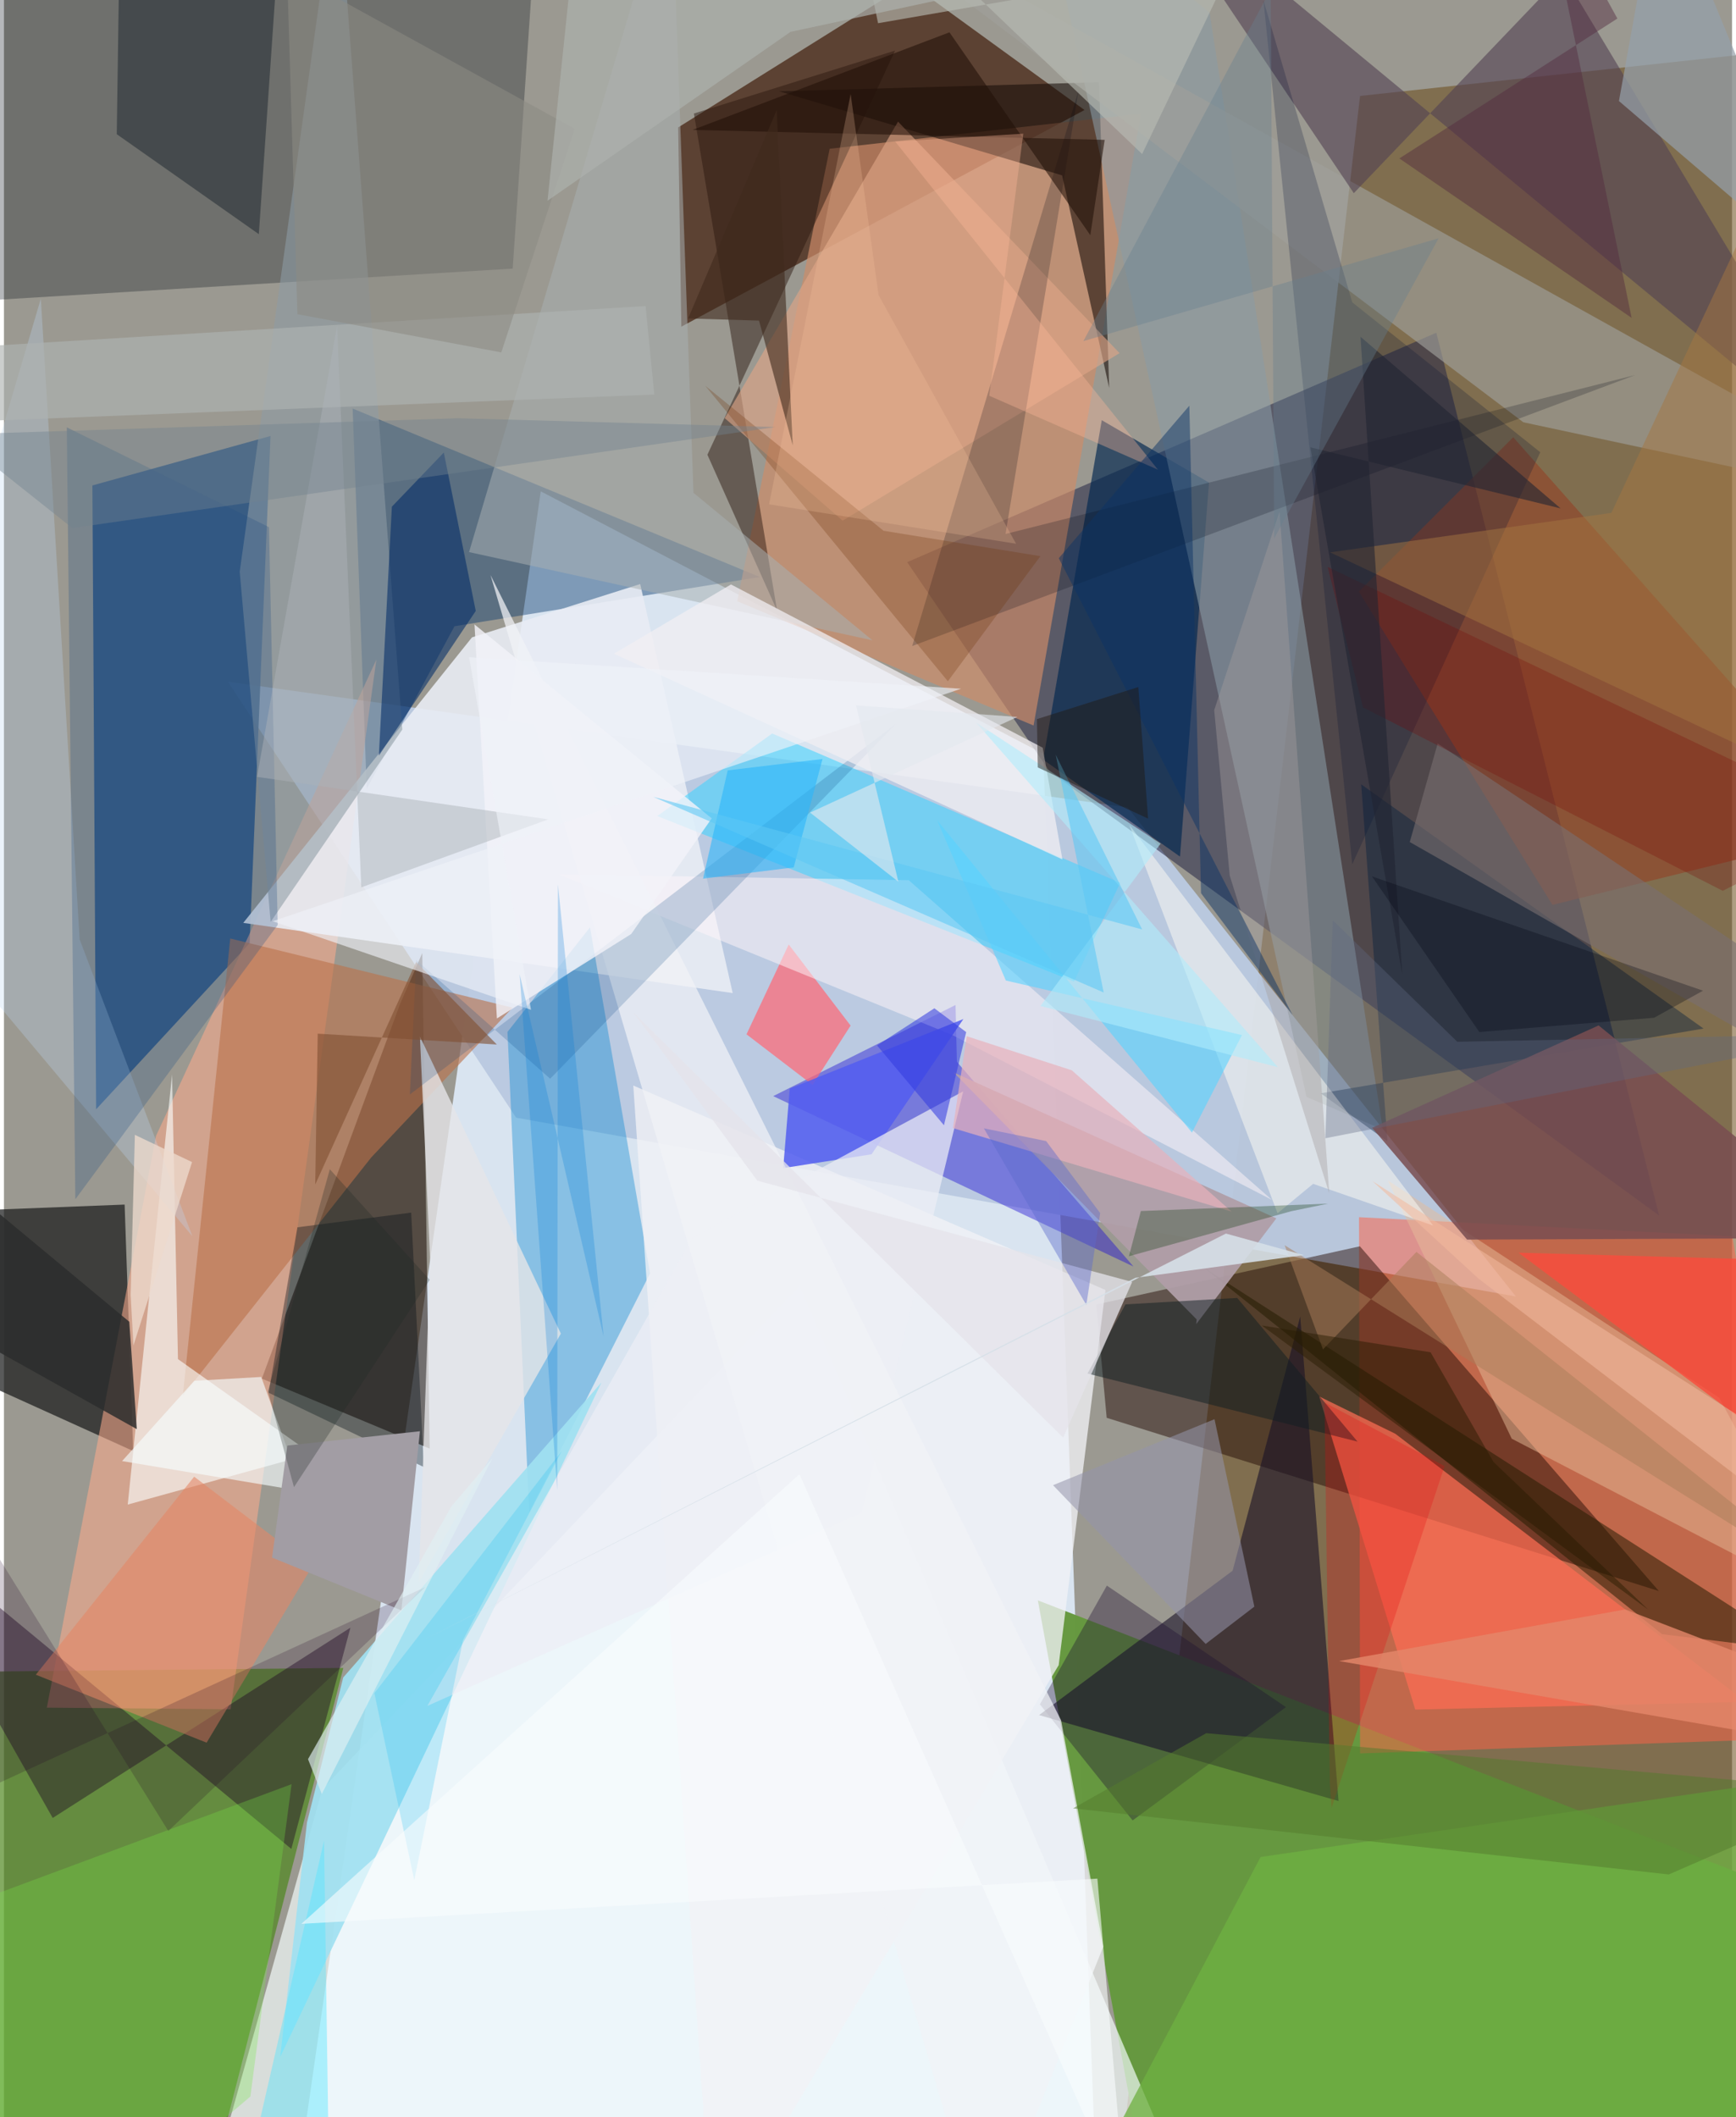 <svg xmlns="http://www.w3.org/2000/svg" width="228" height="278" viewBox="0 0 836 1024"><path fill="#9b9991" d="M0 0h836v1024H0z"/><path fill="#dbe6f3" fill-opacity=".973" d="M502.816 364.594L529.49 1086H137.54l122.15-848.347z"/><path fill="#684918" fill-opacity=".537" d="M656.04 46.405l187.14-20.228 30.663 1048.81L535.563 1086z"/><path fill="#bacae0" fill-opacity=".965" d="M108.297 329.719l435.269 60.777 187.873 236.573-483.651-86.491z"/><path fill="#292a48" fill-opacity=".565" d="M505.83 373.113l-68.887-101.225 255.988-110.959 107.797 426.967z"/><path fill="#3f1a06" fill-opacity=".678" d="M522.739 53.209L437.998-8.294 326.17 61.63l1.525 96.36z"/><path fill="#2f5682" fill-opacity=".91" d="M118.855 456.199L44.59 536.517l-1.804-301.724 86.168-23.92z"/><path fill="#4e861d" fill-opacity=".694" d="M164.183 806.72l-186.035 1.913L-62 1020.219l168.052 12.794z"/><path fill="#190a00" fill-opacity=".541" d="M191.734 485.328l10.64-24.374 3.574 239.675-81.182-33.846z"/><path fill="#669840" fill-opacity=".992" d="M500.165 774.034l48.688 264.745L898 1086l-19.685-165z"/><path fill="#fc6248" fill-opacity=".522" d="M836.124 597.952l40.915 242.51-220.991 7.61-.513-259.352z"/><path fill="#220a04" fill-opacity=".475" d="M533.468 685.739l267.106 83.78-144.618-166.725-127.538 28.15z"/><path fill="#1c1d1e" fill-opacity=".729" d="M-10.712 585.308L-62 645.41l124.52 56.402-4.146-119.2z"/><path fill="#0b131b" fill-opacity=".302" d="M257.135-32.386l-11.02 162.305-298.934 18.058L-62-40.017z"/><path fill="#08386d" fill-opacity=".431" d="M168.68 197.591l6.813 183.955 42.48-78.664 147.672-23.8z"/><path fill="#f7ffff" fill-opacity=".663" d="M97.031 1068.879l56.982-203.533L384.99 621.662 582.853 1086z"/><path fill="#ce8b68" fill-opacity=".675" d="M498.104 350.907L550.06 54.945l-150.6 17.007-44.75 218.833z"/><path fill="#feac8c" fill-opacity=".549" d="M20.747 825.931l52.806-276.517 106.61-230.362-70.483 507.65z"/><path fill="#191128" fill-opacity=".596" d="M627.088 636.744l-32.704 122.961-93.616 69.821 144.852 41.558z"/><path fill="#e9ecf3" fill-opacity=".902" d="M307.806 282.48l44.745 197.836-236.786-33.946 110.66-138.1z"/><path fill="#0688d0" fill-opacity=".384" d="M243.586 499.1l39.926-50.578 29.045 167.395-58.469 115.408z"/><path fill="#1a0bd4" fill-opacity=".416" d="M460.349 486.077l.655 27.49 85.438 99.025-174.301-82.44z"/><path fill="#002650" fill-opacity=".659" d="M582.964 233.418l-14.024 180.89-66.18-46.89 28.33-164.184z"/><path fill="#190e09" fill-opacity=".588" d="M534.688 187.678l-4.93-147.888-154.805 4.365L511.91 84.811z"/><path fill="#899aa5" fill-opacity=".576" d="M630.14 530.532L500.26-62l82.982 68.116 83.838 540.27z"/><path fill="#ff6d54" fill-opacity=".718" d="M842.774 823.122l-169.649-129.65-36.911-18.086 46.534 151.462z"/><path fill="#40d2ff" fill-opacity=".565" d="M371.651 354.768l168.352 72.2-22.321 47.77-201.64-80.054z"/><path fill="#ba724b" fill-opacity=".608" d="M246.055 487.377l-68.367 72.425L86.546 675l22.933-221.076z"/><path fill="#fbfffd" fill-opacity=".612" d="M84.181 657.355l64.627 45.825-88.929 24.526 21.446-208.013z"/><path fill="#a0e0f1" fill-opacity=".925" d="M164.125 811.327L289.08 668.615 133.628 994.877l12.954-113.352z"/><path fill="#914427" fill-opacity=".639" d="M898 401.018l-148.899 36.656-93.644-151.562 74.685-74.628z"/><path fill="#a09f9b" fill-opacity=".647" d="M898 239.126L735.043 204.24 382.534-62l480.617 267.494z"/><path fill="#544354" fill-opacity=".616" d="M548.633-62L898 226.76 754.241-12.45 653.023 93.431z"/><path fill="#f2f1f6" fill-opacity=".773" d="M510.257 805.359l22.605-181.442-228.414-98.882L342.761 1086z"/><path fill="#e6be9a" fill-opacity=".482" d="M729.42 695.85l154.227 80.118-53.857-99.925-160.336-105.129z"/><path fill="#1d0722" fill-opacity=".424" d="M139.026 894.259l28.581-107.014L23.581 879.28-62 727.995z"/><path fill="#2a160d" fill-opacity=".471" d="M333.78 54.904l97.314-30.43-90.785 195.464 33.71 75.405z"/><path fill="#231c01" fill-opacity=".525" d="M898 817.044l-316.962-203.52 221.098 176.858L898 802.177z"/><path fill="#0b1620" fill-opacity=".416" d="M123.304 113.259l8.437-122.767L56.426-62 54.57 64.907z"/><path fill="#011d3c" fill-opacity=".4" d="M637.063 528.8l185.145-31.32L656.6 379.358l12.68 172.691z"/><path fill="#fe6775" fill-opacity=".706" d="M379.647 456.817l-20.436 43.442 31.961 24.476 18.412-28.681z"/><path fill="#fef5f9" fill-opacity=".51" d="M437.72 425.724l-169.584-2.867 190.485 77.68 154.753 79.788z"/><path fill="#8e9ca4" fill-opacity=".573" d="M129.016 445.903l-14.966-169.4L161.307-62l31.404 414.87z"/><path fill="#002c68" fill-opacity=".565" d="M181.366 365.474l6.298-120.405 25.12-26.185 15.458 76.614z"/><path fill="#dfa486" fill-opacity=".62" d="M348.656 202.227l83.878-143.401 107.164 111.98-133.972 81.015z"/><path fill="#af9ea7" fill-opacity=".945" d="M459.422 518.691l117.579 119.472-.24 2.311 38.783-51.2z"/><path fill="#000d16" fill-opacity=".361" d="M203.154 709.58l-75.115-35.956 13.918-80.026 55.049-7.097z"/><path fill="#535df0" fill-opacity=".859" d="M376.974 564.967l42.745-6.68 44.423-65.408-83.995 33.6z"/><path fill="#000717" fill-opacity=".212" d="M484.527 258.268l35.36-214.616-80.506 268.81 349.764-131.066z"/><path fill="#031031" fill-opacity=".227" d="M609.3.167l42.952 417.898 90.964-199.347-90.933-72.48z"/><path fill="#edeef5" fill-opacity=".722" d="M204.83 825.077L333.012 598.57l131.043-70.724-49.092 203.784z"/><path fill="#6fb041" fill-opacity=".753" d="M884.423 857.771l-41.53 195.605-322.93 11.526 87.962-166.742z"/><path fill="#95a0a9" fill-opacity=".714" d="M801.293-62L781.285 48.868 898 148.852v23.614z"/><path fill="#bed8f4" fill-opacity=".298" d="M-62 415.332L91.163 597.945 36.619 454.36 17.84 144.451z"/><path fill="#fdfaf4" fill-opacity=".514" d="M544.414 398.965l71.718 187.841 17.205-14.23 58.081 20.191z"/><path fill="#e6e5e8" fill-opacity=".788" d="M201.223 501.286l4.957 108.27-5.524 155.813 68.758-120.349z"/><path fill="#101f22" fill-opacity=".506" d="M542.553 630.87l-18.371 33.459 130.65 32.932-58.219-69.502z"/><path fill="#a8afb1" fill-opacity=".537" d="M224.995 267.027l195.177 42.683-86.605-71.355L322.796-62z"/><path fill="#784e51" fill-opacity=".855" d="M898 598.796l-126.554-102.83L661.89 545.48l45.935 54.072z"/><path fill="#75e945" fill-opacity=".29" d="M-62 937.636l201.144-74.691-19.935 151.072-83.025 70.466z"/><path fill="#e48664" fill-opacity=".569" d="M92.019 714.215l-76.61 95.79 82.634 32.868 51.035-85.213z"/><path fill="#1d1030" fill-opacity=".357" d="M501.164 824.32l32.39-57.417 86.63 58.775-74.153 54.787z"/><path fill="#9595aa" fill-opacity=".553" d="M585.628 686.416l19.276 90.653-23.555 18.045-73.836-76.78z"/><path fill="#f94d3d" fill-opacity=".824" d="M879.219 715.37l-146.55-109.489L898 610.495l-4.1-175.056z"/><path fill="#f1f2f7" fill-opacity=".725" d="M511.395 832.052l20.429 109.468-57.85 144.48-238.597-807.881z"/><path fill="#a57541" fill-opacity=".494" d="M846.536 363.821L641.54 267.147l136.076-19.074L898-8.563z"/><path fill="#56d3ff" fill-opacity=".592" d="M484.685 474.25L598.9 500.63l-24.172 47.167-123.261-151.036z"/><path fill="#f5feff" fill-opacity=".631" d="M144.484 721.271l-87.334-14.6 34.918-38.83 32.39-1.859z"/><path fill="#003f7e" fill-opacity=".192" d="M196.365 529.37L431.73 349.926 264.23 521.74l-64.792-57.457z"/><path fill="#2b2d2c" fill-opacity=".839" d="M-62 537.36v83.263L64.268 691.22l-3.629-51.928z"/><path fill="#e8b1bb" fill-opacity=".69" d="M516.597 517.673l-50.853-16.498-6.662 44.43 134.847 40.427z"/><path fill="#f1eff3" fill-opacity=".749" d="M295.114 316.185l56.606-33.505 150.8 78.96 9.518 54.014z"/><path fill="#7a6f71" fill-opacity=".596" d="M850.014 464.255L693.586 359.603l-13.498 47.66 167.647 95.39z"/><path fill="#f2f2f9" fill-opacity=".816" d="M303.469 451.728l38.92-55.914-114.759-93.798 10.841 190.58z"/><path fill="#a29da4" d="M129.704 753.354l7.372-54.191 64.156-6.926-8.982 86.625z"/><path fill="#b9bbb4" fill-opacity=".624" d="M407.856-62L550.613 74.494 595.08-18.63 422.866 11.232z"/><path fill="#221107" fill-opacity=".573" d="M525.551 113.759L457.404 15.63 333.126 62.837l199.371 4.803z"/><path fill="#244f84" fill-opacity=".271" d="M128.206 254.964l4.22 192.406-97.894 132.674-4.123-373.34z"/><path fill="#50e5ff" fill-opacity=".416" d="M154.852 890.281L109.914 1086-62 1070.408 157.734 1086z"/><path fill="#e8000b" fill-opacity=".243" d="M638.827 678.303l2.591 184.086.845 12.06 54.672-165.343z"/><path fill="#ffba9b" fill-opacity=".353" d="M431.13 68.453l61.993-3.79-16.462 126.75 81.605 35.76z"/><path fill="#402b1d" fill-opacity=".6" d="M373.83 53.25l7.766 162.154-16.324-60.332-34.295-1.04z"/><path fill="#afb3b1" fill-opacity=".643" d="M310.402 148.028l4.218 42.813-366.95 14.442L-62 170.63z"/><path fill="#e5876a" fill-opacity=".8" d="M898 822.014l-4.63 24.375L645.96 803.4l138.393-24.97z"/><path fill="#557b2e" fill-opacity=".514" d="M805.392 906.61L898 866.327 581.6 838.29l-64.386 36.352z"/><path fill="#6b3000" fill-opacity=".247" d="M501.399 268.993l-44.769 60.519-117.35-142.914 86.232 70.113z"/><path fill="#790000" fill-opacity=".251" d="M831.497 430.864L898 397.267 640.361 274.186l17.1 67.936z"/><path fill="#52293d" fill-opacity=".443" d="M780.525 8.968l-105.478 67.66 112.367 77.115L744.412-56.77z"/><path fill="#8c8b84" fill-opacity=".565" d="M141.964 151.961l-4.999-166.263L276.148 62.3l-35.551 108.146z"/><path fill="#e4e3ea" fill-opacity=".765" d="M364.496 571.067l181.3 48.964-33.371 75.31L304.56 489.748z"/><path fill="#1e0023" fill-opacity=".2" d="M-62 889.73V657.584L79.508 885.571l124.303-117.936z"/><path fill="#815032" fill-opacity=".608" d="M150.586 572.903l48.81-107.616 39.05 39.913-86.66-5.256z"/><path fill="#a69d9d" fill-opacity=".4" d="M585.483 343.47l7.508 80.038 48.162 153.776-24.064-329.822z"/><path fill="#28b6fb" fill-opacity=".573" d="M395.991 367.099l-45.868 5.501-11.926 52.366 43.876-5.442z"/><path fill="#0c3465" fill-opacity=".475" d="M573.454 196.223l5.655 235.781 44.267 58.89-113.087-220.902z"/><path fill="#0c390c" fill-opacity=".306" d="M550.007 585.737l90.573-3.589-17.884 3.684-78.477 21.78z"/><path fill="#acb3b8" fill-opacity=".478" d="M122.443 375.74L263.33 396.3l-90.455 32.877-11.73-271.604z"/><path fill="#b0ecfb" fill-opacity=".592" d="M616.321 516.17L470.324 349.493l89.254 58.535-58.16 78.529z"/><path fill="#eddacd" fill-opacity=".78" d="M62.63 650.782L61.283 626.3l2.048-77.41 27.67 13.173z"/><path fill="#fac5a1" fill-opacity=".239" d="M409.604 45.472l13.495 97.216 66.53 120.303-119.49-19.06z"/><path fill="#5cc8f5" fill-opacity=".576" d="M508.82 365.045l41.806 84.495-236.509-64.138 217.897 94.635z"/><path fill="#eff2f8" fill-opacity=".631" d="M463.022 333.114L130.01 445.571l124.96 42.83-29.954-170.544z"/><path fill="#212532" fill-opacity=".592" d="M632.022 216.354l121.028 29.532-96.792-83.007 20.206 308.528z"/><path fill="#14bdf4" fill-opacity=".22" d="M222.088 793.186L198.496 909.35 179.2 818.94l90.555-117.038z"/><path fill="#e4e8ee" fill-opacity=".616" d="M490.275 346.766l-78.068-5.61 20.488 85.305-42.719-33.44z"/><path fill="#aa7e5a" fill-opacity=".498" d="M683.333 605.489L898 776.322 619.561 602.267l18.548 50.383z"/><path fill="#677e8f" fill-opacity=".373" d="M694.032 115.269l-79.536 145.146L612.808-5.16l-90.605 170.13z"/><path fill="#f9fbfd" fill-opacity=".612" d="M143.885 930.498l385.087-21.879 13.873 160.059-158.011-355.665z"/><path fill="#017dd6" fill-opacity=".247" d="M268.005 427.749l-.35 292.944-18.18-249.506 40.636 175.347z"/><path fill="#adb1ad" fill-opacity=".694" d="M380.526 15.412L741.093-62H279.528L262.953 97.09z"/><path fill="#010411" fill-opacity=".294" d="M713.737 499.17l84.559-6.914 23.663-13.092-160.157-55.284z"/><path fill="#72838f" fill-opacity=".416" d="M-23.875 210.149l243.5-7.862 153.562 4.262L33.07 255.41z"/><path fill="#343cdf" fill-opacity=".565" d="M422.372 505.643l27.731-17.974 15.39 11.523-10.752 45.054z"/><path fill="#271a00" fill-opacity=".467" d="M608.505 641.098l186.981 137.467-74.874-71.454-30.45-53.062z"/><path fill="#211811" fill-opacity=".471" d="M553.497 395.937l-4.736-63.638-49.043 15.513.419 23.368z"/><path fill="#5c6acc" fill-opacity=".427" d="M474.057 545.74l49.56 85.426 6.695-44.456-26.128-34.81z"/><path fill="#5f6a81" fill-opacity=".357" d="M642.827 445.078l-3.563 105.443L898 499.974l-194.925 3.896z"/><path fill="#f2b89d" fill-opacity=".553" d="M898 722.437v37.056L713.34 618.428 662 571.218z"/><path fill="#d5dfe7" fill-opacity=".898" d="M591.153 596.632l-388.902 196.95L547.372 618.03l81.458-10.99z"/><path fill="#1e2824" fill-opacity=".278" d="M127.726 672.91l29.916-107.384 48.331 53.476L140.3 719.277z"/><path fill="#e0f0f3" fill-opacity=".655" d="M147.088 850.843l6.664 16.865 82.48-162.311-19.721 23.134z"/></svg>